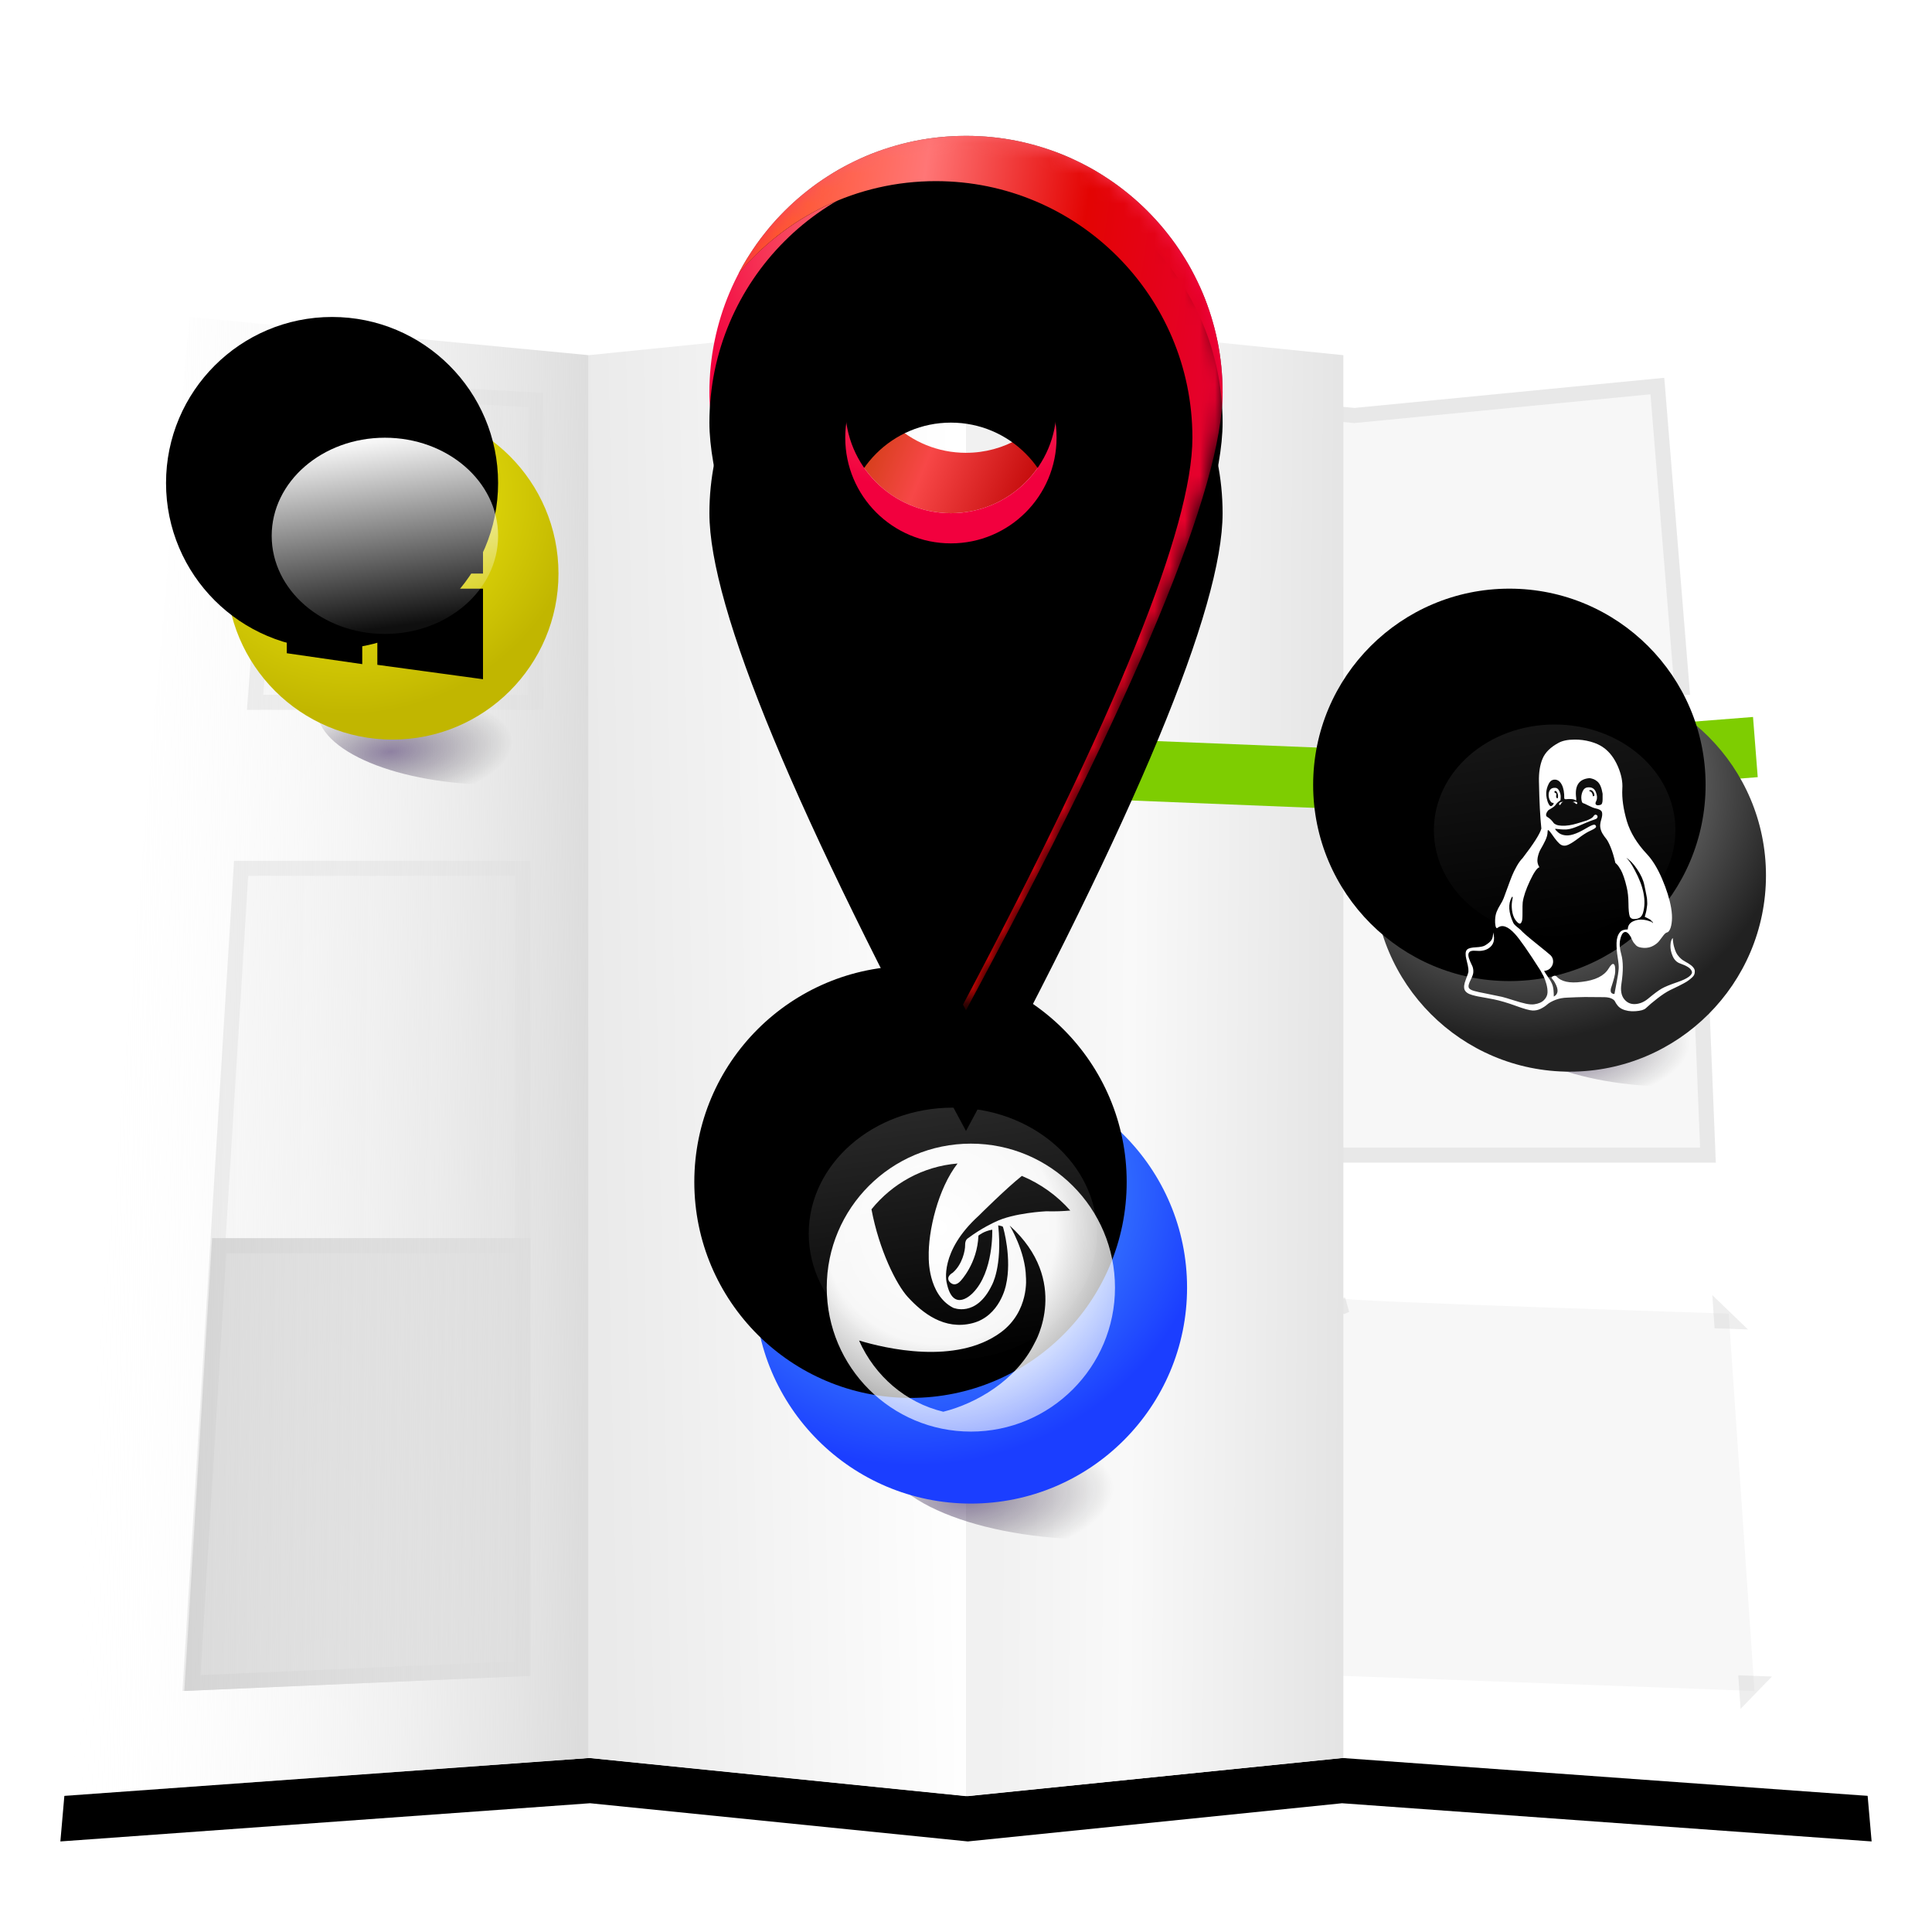 <?xml version="1.0" encoding="UTF-8"?>
<svg width="128px" height="128px" viewBox="0 0 128 128" version="1.1" xmlns="http://www.w3.org/2000/svg" xmlns:xlink="http://www.w3.org/1999/xlink">
    <!-- Generator: Sketch 48.2 (47327) - http://www.bohemiancoding.com/sketch -->
    <title>repair_grub</title>
    <desc>Created with Sketch.</desc>
    <defs>
        <path d="M60.12,98 L35.094,95.469 L0,98 L8.571,0 L35.094,2.531 L60.12,0 L84.911,2.53 L111.429,0 L120,98 L84.912,95.47 L60.12,98 Z" id="path-1"></path>
        <filter x="-8.8%" y="-7.7%" width="117.5%" height="121.4%" filterUnits="objectBoundingBox" id="filter-2">
            <feOffset dx="0" dy="3" in="SourceAlpha" result="shadowOffsetOuter1"></feOffset>
            <feGaussianBlur stdDeviation="3" in="shadowOffsetOuter1" result="shadowBlurOuter1"></feGaussianBlur>
            <feColorMatrix values="0 0 0 0 0   0 0 0 0 0   0 0 0 0 0  0 0 0 0.2 0" type="matrix" in="shadowBlurOuter1"></feColorMatrix>
        </filter>
        <path d="M51.75,56.072 C53.285,56.278 60.034,57.258 64.116,59.03 C68.778,61.491 75.86,61.582 76.921,61.03 C77.441,61.234 102.53,62.03 102.53,62.03 L104.238,87.03 L76.921,86.03 L51.75,87.018 L51.75,87.03 L51.61,87.023 L51.433,87.03 L51.433,87.015 L31.677,86.03 L31.677,32.03 L50.298,32.03 L48,32.03 L48,53 L51.75,53 L51.75,56.072 Z M23.994,1.03 L23.994,22.03 L4.36,22.03 L6.067,0.03 L23.994,1.03 Z M31.677,1.03 L48.75,0.03 L48.75,22.03 L31.677,22.03 L31.677,1.03 Z M23.14,86.03 L0.091,87.03 L3.506,32.03 L23.14,32.03 L23.14,86.03 Z M56.433,0.03 L77.774,2.03 L98.262,0.03 L99.97,21.03 L77.774,22.03 L56.433,21.03 L56.433,0.03 Z M56.433,31.03 L100.823,31.03 L101.677,52.03 C101.677,52.03 77.441,52.03 76.921,52.03 C75.86,51.681 73.85,52.873 65.823,50.03 C58.588,47.238 56.433,49.03 56.433,49.03 L56.433,31.03 Z" id="path-3"></path>
        <polygon id="path-4" points="2.052 57.03 23.14 57.03 23.14 86.03 0.213 87.03"></polygon>
        <polygon id="path-5" points="48.75 1.03 48.75 22.03 31.677 22.03 31.677 0.03"></polygon>
        <linearGradient x1="3.386%" y1="50.582%" x2="100%" y2="54.144%" id="linearGradient-6">
            <stop stop-color="#FFFFFF" stop-opacity="0" offset="0%"></stop>
            <stop stop-color="#DCDCDC" offset="100%"></stop>
        </linearGradient>
        <linearGradient x1="0%" y1="50%" x2="97.301%" y2="57.766%" id="linearGradient-7">
            <stop stop-color="#FFFFFF" offset="0%"></stop>
            <stop stop-color="#EAEAEA" offset="100%"></stop>
        </linearGradient>
        <linearGradient x1="8.677%" y1="51.572%" x2="100%" y2="53.888%" id="linearGradient-8">
            <stop stop-color="#F1F1F1" offset="0%"></stop>
            <stop stop-color="#F9F9F9" offset="38.285%"></stop>
            <stop stop-color="#E4E4E4" offset="100%"></stop>
        </linearGradient>
        <radialGradient cx="20.231%" cy="78.003%" fx="20.231%" fy="78.003%" r="81.366%" gradientTransform="translate(0.202,0.78),scale(0.417,1),rotate(-5.748),scale(1,0.439),translate(-0.202,-0.78)" id="radialGradient-9">
            <stop stop-color="#1F0348" stop-opacity="0.474" offset="0%"></stop>
            <stop stop-color="#000000" stop-opacity="0" offset="100%"></stop>
        </radialGradient>
        <filter x="-12.5%" y="-30.0%" width="125.0%" height="160.0%" filterUnits="objectBoundingBox" id="filter-10">
            <feGaussianBlur stdDeviation="1" in="SourceGraphic"></feGaussianBlur>
        </filter>
        <radialGradient cx="41.54%" cy="30.444%" fx="41.54%" fy="30.444%" r="60.797%" gradientTransform="translate(0.415,0.304),rotate(66.129),scale(1,1.106),translate(-0.415,-0.304)" id="radialGradient-11">
            <stop stop-color="#FBF511" offset="0%"></stop>
            <stop stop-color="#C1B600" offset="100%"></stop>
        </radialGradient>
        <circle id="path-12" cx="11" cy="11" r="11"></circle>
        <filter x="-15.9%" y="-15.9%" width="131.8%" height="131.8%" filterUnits="objectBoundingBox" id="filter-14">
            <feGaussianBlur stdDeviation="1.5" in="SourceAlpha" result="shadowBlurInner1"></feGaussianBlur>
            <feOffset dx="-2" dy="-4" in="shadowBlurInner1" result="shadowOffsetInner1"></feOffset>
            <feComposite in="shadowOffsetInner1" in2="SourceAlpha" operator="arithmetic" k2="-1" k3="1" result="shadowInnerInner1"></feComposite>
            <feColorMatrix values="0 0 0 0 0.569   0 0 0 0 0.45   0 0 0 0 0.138  0 0 0 0.5 0" type="matrix" in="shadowInnerInner1" result="shadowMatrixInner1"></feColorMatrix>
            <feGaussianBlur stdDeviation="1" in="SourceAlpha" result="shadowBlurInner2"></feGaussianBlur>
            <feOffset dx="-2" dy="-2" in="shadowBlurInner2" result="shadowOffsetInner2"></feOffset>
            <feComposite in="shadowOffsetInner2" in2="SourceAlpha" operator="arithmetic" k2="-1" k3="1" result="shadowInnerInner2"></feComposite>
            <feColorMatrix values="0 0 0 0 0.874   0 0 0 0 0.943   0 0 0 0 0.146  0 0 0 0.545 0" type="matrix" in="shadowInnerInner2" result="shadowMatrixInner2"></feColorMatrix>
            <feMerge>
                <feMergeNode in="shadowMatrixInner1"></feMergeNode>
                <feMergeNode in="shadowMatrixInner2"></feMergeNode>
            </feMerge>
        </filter>
        <linearGradient x1="34.322%" y1="0%" x2="49.513%" y2="96.893%" id="linearGradient-15">
            <stop stop-color="#FFFFFF" offset="0%"></stop>
            <stop stop-color="#FFFFFF" stop-opacity="0.059" offset="100%"></stop>
        </linearGradient>
        <radialGradient cx="20.231%" cy="78.003%" fx="20.231%" fy="78.003%" r="81.366%" gradientTransform="translate(0.202,0.78),scale(0.416,1),rotate(-5.742),scale(1,0.439),translate(-0.202,-0.78)" id="radialGradient-16">
            <stop stop-color="#1F0348" stop-opacity="0.474" offset="0%"></stop>
            <stop stop-color="#000000" stop-opacity="0" offset="100%"></stop>
        </radialGradient>
        <filter x="-12.6%" y="-30.2%" width="125.1%" height="160.4%" filterUnits="objectBoundingBox" id="filter-17">
            <feGaussianBlur stdDeviation="1.2" in="SourceGraphic"></feGaussianBlur>
        </filter>
        <radialGradient cx="41.54%" cy="30.444%" fx="41.54%" fy="30.444%" r="59.711%" gradientTransform="translate(0.415,0.304),scale(0.999,1),rotate(66.107),scale(1,1.106),translate(-0.415,-0.304)" id="radialGradient-18">
            <stop stop-color="#5AC2FA" offset="0%"></stop>
            <stop stop-color="#1B3EFF" offset="100%"></stop>
        </radialGradient>
        <ellipse id="path-19" cx="14.323" cy="14.308" rx="14.323" ry="14.308"></ellipse>
        <filter x="-15.7%" y="-15.7%" width="131.4%" height="131.5%" filterUnits="objectBoundingBox" id="filter-21">
            <feGaussianBlur stdDeviation="2" in="SourceAlpha" result="shadowBlurInner1"></feGaussianBlur>
            <feOffset dx="-2" dy="-5" in="shadowBlurInner1" result="shadowOffsetInner1"></feOffset>
            <feComposite in="shadowOffsetInner1" in2="SourceAlpha" operator="arithmetic" k2="-1" k3="1" result="shadowInnerInner1"></feComposite>
            <feColorMatrix values="0 0 0 0 0.052   0 0 0 0 0.248   0 0 0 0 0.467  0 0 0 0.5 0" type="matrix" in="shadowInnerInner1" result="shadowMatrixInner1"></feColorMatrix>
            <feGaussianBlur stdDeviation="1" in="SourceAlpha" result="shadowBlurInner2"></feGaussianBlur>
            <feOffset dx="-2" dy="-2" in="shadowBlurInner2" result="shadowOffsetInner2"></feOffset>
            <feComposite in="shadowOffsetInner2" in2="SourceAlpha" operator="arithmetic" k2="-1" k3="1" result="shadowInnerInner2"></feComposite>
            <feColorMatrix values="0 0 0 0 0.146   0 0 0 0 0.77   0 0 0 0 0.943  0 0 0 0.545 0" type="matrix" in="shadowInnerInner2" result="shadowMatrixInner2"></feColorMatrix>
            <feMerge>
                <feMergeNode in="shadowMatrixInner1"></feMergeNode>
                <feMergeNode in="shadowMatrixInner2"></feMergeNode>
            </feMerge>
        </filter>
        <radialGradient cx="39.158%" cy="29.235%" fx="39.158%" fy="29.235%" r="72.982%" gradientTransform="translate(0.392,0.292),scale(0.999,1),rotate(55.49),translate(-0.392,-0.292)" id="radialGradient-22">
            <stop stop-color="#FFFFFF" offset="0%"></stop>
            <stop stop-color="#FFFFFF" stop-opacity="0.969" offset="55.358%"></stop>
            <stop stop-color="#FFFFFF" stop-opacity="0.589" offset="100%"></stop>
        </radialGradient>
        <filter x="-12.5%" y="-30.0%" width="125.0%" height="160.0%" filterUnits="objectBoundingBox" id="filter-23">
            <feGaussianBlur stdDeviation="1" in="SourceGraphic"></feGaussianBlur>
        </filter>
        <radialGradient cx="41.54%" cy="30.444%" fx="41.54%" fy="30.444%" r="60.797%" gradientTransform="translate(0.415,0.304),rotate(66.129),scale(1,1.106),translate(-0.415,-0.304)" id="radialGradient-24">
            <stop stop-color="#AFAFAF" offset="0.442%"></stop>
            <stop stop-color="#212121" offset="100%"></stop>
        </radialGradient>
        <circle id="path-25" cx="13" cy="13" r="13"></circle>
        <filter x="-13.5%" y="-13.5%" width="126.9%" height="126.9%" filterUnits="objectBoundingBox" id="filter-27">
            <feGaussianBlur stdDeviation="1.5" in="SourceAlpha" result="shadowBlurInner1"></feGaussianBlur>
            <feOffset dx="-2" dy="-4" in="shadowBlurInner1" result="shadowOffsetInner1"></feOffset>
            <feComposite in="shadowOffsetInner1" in2="SourceAlpha" operator="arithmetic" k2="-1" k3="1" result="shadowInnerInner1"></feComposite>
            <feColorMatrix values="0 0 0 0 0.148   0 0 0 0 0.148   0 0 0 0 0.148  0 0 0 0.5 0" type="matrix" in="shadowInnerInner1" result="shadowMatrixInner1"></feColorMatrix>
            <feGaussianBlur stdDeviation="1" in="SourceAlpha" result="shadowBlurInner2"></feGaussianBlur>
            <feOffset dx="-2" dy="-2" in="shadowBlurInner2" result="shadowOffsetInner2"></feOffset>
            <feComposite in="shadowOffsetInner2" in2="SourceAlpha" operator="arithmetic" k2="-1" k3="1" result="shadowInnerInner2"></feComposite>
            <feColorMatrix values="0 0 0 0 0.557   0 0 0 0 0.557   0 0 0 0 0.557  0 0 0 0.545 0" type="matrix" in="shadowInnerInner2" result="shadowMatrixInner2"></feColorMatrix>
            <feMerge>
                <feMergeNode in="shadowMatrixInner1"></feMergeNode>
                <feMergeNode in="shadowMatrixInner2"></feMergeNode>
            </feMerge>
        </filter>
        <linearGradient x1="5.974%" y1="20.804%" x2="97.421%" y2="49.199%" id="linearGradient-28">
            <stop stop-color="#C23A00" offset="0%"></stop>
            <stop stop-color="#F74747" offset="46.968%"></stop>
            <stop stop-color="#C60D0D" offset="100%"></stop>
        </linearGradient>
        <radialGradient cx="45.635%" cy="10.346%" fx="45.635%" fy="10.346%" r="52.03%" gradientTransform="translate(0.456,0.103),scale(1,0.587),rotate(90),translate(-0.456,-0.103)" id="radialGradient-29">
            <stop stop-color="#FFA489" offset="0%"></stop>
            <stop stop-color="#F2003E" offset="100%"></stop>
        </radialGradient>
        <path d="M17,57.932 C5.667,36.903 0,23.259 0,17 C0,7.611 7.611,0 17,0 C26.389,0 34,7.611 34,17 C34,23.259 28.333,36.903 17,57.932 Z M16,25 C19.866,25 23,21.866 23,18 C23,14.134 19.866,11 16,11 C12.134,11 9,14.134 9,18 C9,21.866 12.134,25 16,25 Z" id="path-30"></path>
        <filter x="-38.2%" y="-12.1%" width="176.5%" height="148.3%" filterUnits="objectBoundingBox" id="filter-32">
            <feOffset dx="0" dy="8" in="SourceAlpha" result="shadowOffsetOuter1"></feOffset>
            <feGaussianBlur stdDeviation="3" in="shadowOffsetOuter1" result="shadowBlurOuter1"></feGaussianBlur>
            <feColorMatrix values="0 0 0 0 0   0 0 0 0 0   0 0 0 0 0  0 0 0 0.2 0" type="matrix" in="shadowBlurOuter1"></feColorMatrix>
        </filter>
        <filter x="-22.1%" y="-2.6%" width="144.1%" height="129.3%" filterUnits="objectBoundingBox" id="filter-33">
            <feGaussianBlur stdDeviation="0.5" in="SourceAlpha" result="shadowBlurInner1"></feGaussianBlur>
            <feOffset dx="0" dy="2" in="shadowBlurInner1" result="shadowOffsetInner1"></feOffset>
            <feComposite in="shadowOffsetInner1" in2="SourceAlpha" operator="arithmetic" k2="-1" k3="1" result="shadowInnerInner1"></feComposite>
            <feColorMatrix values="0 0 0 0 1   0 0 0 0 0.706   0 0 0 0 0.706  0 0 0 0.457 0" type="matrix" in="shadowInnerInner1"></feColorMatrix>
        </filter>
        <linearGradient x1="3.716%" y1="11.855%" x2="100%" y2="36.82%" id="linearGradient-34">
            <stop stop-color="#FE5026" offset="0%"></stop>
            <stop stop-color="#FF7676" offset="31.941%"></stop>
            <stop stop-color="#E30403" offset="65.619%"></stop>
            <stop stop-color="#E60033" offset="100%"></stop>
        </linearGradient>
        <path d="M16.801,57.562 C26.934,38.439 32,25.918 32,20 C32,10.611 24.389,3 15,3 C9.743,3 5.044,5.386 1.925,9.134 C4.764,3.705 10.449,0 17,0 C26.389,0 34,7.611 34,17 C34,23.259 28.333,36.903 17,57.932 C16.933,57.808 16.867,57.685 16.801,57.562 Z" id="path-35"></path>
        <filter x="-15.6%" y="-8.6%" width="131.2%" height="117.3%" filterUnits="objectBoundingBox" id="filter-36">
            <feGaussianBlur stdDeviation="1" in="SourceGraphic"></feGaussianBlur>
        </filter>
        <filter x="-18.7%" y="-10.4%" width="137.4%" height="120.7%" filterUnits="objectBoundingBox" id="filter-37">
            <feOffset dx="0" dy="0" in="SourceAlpha" result="shadowOffsetOuter1"></feOffset>
            <feGaussianBlur stdDeviation="1" in="shadowOffsetOuter1" result="shadowBlurOuter1"></feGaussianBlur>
            <feColorMatrix values="0 0 0 0 0.99   0 0 0 0 0.369   0 0 0 0 0.365  0 0 0 1 0" type="matrix" in="shadowBlurOuter1"></feColorMatrix>
        </filter>
    </defs>
    <g id="Page-4" stroke="none" stroke-width="1" fill="none" fill-rule="evenodd">
        <g id="repair_grub">
            <g id="Group-4" transform="translate(4, 9)">
                <g id="Group-5" transform="translate(0, 12)">
                    <g id="Combined-Shape">
                        <use fill="black" fill-opacity="1" filter="url(#filter-2)" xlink:href="#path-1"></use>
                        <use fill="#FFFFFF" fill-rule="evenodd" xlink:href="#path-1"></use>
                    </g>
                    <g id="Group-2" transform="translate(8, 4)">
                        <g id="Mask">
                            <use fill="#F7F7F7" fill-rule="evenodd" xlink:href="#path-3"></use>
                            <path stroke-opacity="0.3" stroke="#C5C4C4" stroke-width="1" d="M77.003,61.542 C77.056,61.52 77.106,61.498 77.151,61.474 L76.738,61.496 C76.776,61.51 76.863,61.526 77.003,61.542 Z M102.062,62.516 C102.108,62.517 102.161,62.519 102.227,62.521 C102.465,62.528 102.465,62.528 102.515,62.53 L102.032,62.064 L102.062,62.516 Z M103.701,86.51 L103.739,87.064 L104.256,86.531 L103.701,86.51 Z M51.613,86.523 L51.25,86.537 L51.25,87.03 L51.433,87.03 L51.591,87.03 L51.75,87.03 L51.775,86.531 L51.613,86.523 Z M51.433,87.03 L51.591,87.03 L51.933,87.03 L51.933,86.539 L51.635,86.524 L51.413,86.531 L51.433,87.03 Z M32.177,85.555 L31.702,85.531 L32.177,86.03 L32.177,85.555 Z M32.177,32.53 L32.177,32.03 L31.677,32.53 L32.177,32.53 Z M47.5,32.53 L50.298,32.53 L50.298,31.53 L47.5,31.53 L47.5,32.53 Z M51.25,53.5 L51.75,53.5 L51.25,53 L51.25,53.5 Z M23.494,1.503 L6.528,0.557 L4.9,21.53 L23.494,21.53 L23.494,1.503 Z M32.177,1.502 L32.177,21.53 L48.25,21.53 L48.25,0.56 L32.177,1.502 Z M22.64,85.552 L22.64,32.53 L3.976,32.53 L0.625,86.507 L22.64,85.552 Z M56.933,0.579 L56.933,20.553 L77.752,21.531 L99.429,20.554 L97.805,0.577 L77.728,2.528 L56.933,0.579 Z M56.933,31.53 L56.933,48.245 C58.764,47.646 61.704,47.905 65.99,49.559 C70.619,51.198 73.13,51.576 75.697,51.477 C76.49,51.446 76.711,51.446 76.997,51.53 C77.841,51.53 77.927,51.53 80.932,51.53 C84.751,51.53 84.751,51.53 89.295,51.53 C92.457,51.53 92.457,51.53 95.374,51.53 C99.611,51.53 100.226,51.53 101.156,51.53 L100.343,31.53 L56.933,31.53 Z"></path>
                        </g>
                        <g id="Rectangle-2">
                            <use fill="#D2D2D2" fill-rule="evenodd" xlink:href="#path-4"></use>
                            <path stroke-opacity="0.148" stroke="#979797" stroke-width="1" d="M2.523,57.53 L0.746,86.507 L22.64,85.552 L22.64,57.53 L2.523,57.53 Z"></path>
                        </g>
                        <g id="Rectangle">
                            <use fill="#D2D2D2" fill-rule="evenodd" xlink:href="#path-5"></use>
                            <path stroke-opacity="0.148" stroke="#979797" stroke-width="1" d="M32.177,1.502 L32.177,21.53 L48.25,21.53 L48.25,0.56 L32.177,1.502 Z"></path>
                        </g>
                    </g>
                    <polygon id="Rectangle-9" fill="url(#linearGradient-6)" style="mix-blend-mode: multiply;" points="35 2.531 35 95.469 0 98 8.548 0"></polygon>
                    <polygon id="Rectangle-9" fill="url(#linearGradient-7)" style="mix-blend-mode: multiply;" transform="translate(47.5, 49) scale(-1, 1) translate(-47.5, -49) " points="60 2.531 60 95.469 35 98 35 0"></polygon>
                    <polygon id="Rectangle-9" fill="url(#linearGradient-8)" style="mix-blend-mode: multiply;" points="85 2.531 85 95.469 60 98 60 0"></polygon>
                    <polyline id="Path-2" stroke="#7ECD01" stroke-width="4" points="112.298 28.495 85.268 30.611 59.073 29.553 59.073 53.152"></polyline>
                </g>
                <g id="windows" transform="translate(11, 18)">
                    <ellipse id="Mask" fill="url(#radialGradient-9)" filter="url(#filter-10)" cx="18" cy="20" rx="12" ry="5"></ellipse>
                    <mask id="mask-13" fill="white">
                        <use xlink:href="#path-12"></use>
                    </mask>
                    <g id="Mask">
                        <use fill="url(#radialGradient-11)" fill-rule="evenodd" xlink:href="#path-12"></use>
                        <use fill="black" fill-opacity="1" filter="url(#filter-14)" xlink:href="#path-12"></use>
                    </g>
                    <path d="M9,12 L9,17 L4,16.278 L4,12 L9,12 Z M9,6 L9,11 L4,11 L4,6.713 L9,6 Z M17,12 L17,18 L10,17.046 L10,12 L17,12 Z M17,5 L17,11 L10,11 L10,5.945 L17,5 Z" id="win" fill="#000000" fill-rule="nonzero" mask="url(#mask-13)"></path>
                    <ellipse id="Oval-5" fill="url(#linearGradient-15)" mask="url(#mask-13)" cx="10.5" cy="8.5" rx="7.5" ry="6.5"></ellipse>
                </g>
                <g id="windows" transform="translate(46, 62)">
                    <ellipse id="Mask" fill="url(#radialGradient-16)" filter="url(#filter-17)" cx="22.677" cy="25.038" rx="14.323" ry="5.962"></ellipse>
                    <mask id="mask-20" fill="white">
                        <use xlink:href="#path-19"></use>
                    </mask>
                    <g id="Mask">
                        <use fill="url(#radialGradient-18)" fill-rule="evenodd" xlink:href="#path-19"></use>
                        <use fill="black" fill-opacity="1" filter="url(#filter-21)" xlink:href="#path-19"></use>
                    </g>
                    <path d="M14.323,23.847 C9.049,23.847 4.774,19.576 4.774,14.308 C4.774,9.04 9.049,4.769 14.323,4.769 C19.596,4.769 23.871,9.04 23.871,14.308 C23.871,19.576 19.596,23.847 14.323,23.847 Z M6.914,17.813 C7.957,20.166 10.009,21.937 12.496,22.531 C14.636,21.998 17.318,20.48 18.556,17.955 C18.556,17.955 20.96,13.872 16.893,10.196 C16.893,10.196 17.939,11.901 17.971,13.617 C17.971,13.617 18.218,15.873 16.295,17.282 C13.328,19.453 8.631,18.332 6.914,17.813 Z M7.737,9.12 C8.246,11.822 9.385,14.1 10.143,14.928 C11.123,15.999 12.566,17.135 14.418,16.666 C16.27,16.196 16.647,14.142 16.647,14.142 C17.056,12.394 16.474,10.319 16.442,10.275 C16.411,10.231 16.133,10.182 16.133,10.182 C16.423,12.935 15.71,14.153 15.71,14.153 C14.671,16.311 13.148,15.643 13.148,15.643 C11.452,14.767 11.532,12.296 11.532,12.296 C11.48,10.578 12.151,7.738 13.441,6.085 C11.145,6.272 9.115,7.414 7.737,9.12 Z M17.701,6.907 C16.648,7.744 14.858,9.53 14.858,9.53 C12.201,11.937 12.717,13.964 12.717,13.964 C13.14,16.091 14.457,14.658 14.457,14.658 C15.842,13.258 15.739,10.47 15.739,10.47 C15.178,10.56 14.823,10.863 14.823,10.863 C14.754,12.721 13.632,13.874 13.632,13.874 C13.197,14.345 12.888,13.896 12.888,13.896 C12.66,13.56 13.117,13.325 13.117,13.325 C13.758,12.777 13.95,11.841 13.942,11.49 C13.933,11.137 14.125,11.042 14.125,11.042 C15.029,10.358 15.934,9.955 15.934,9.955 C17.147,9.351 19.311,9.25 19.311,9.25 C19.898,9.269 20.459,9.241 20.908,9.202 C20.039,8.215 18.943,7.425 17.701,6.907 Z" id="deepin" fill="url(#radialGradient-22)" fill-rule="nonzero" mask="url(#mask-20)"></path>
                    <ellipse id="Oval-5" fill="url(#linearGradient-15)" opacity="0.4" mask="url(#mask-20)" cx="13.129" cy="10.731" rx="9.548" ry="8.346"></ellipse>
                </g>
                <g id="windows" transform="translate(87, 36)">
                    <ellipse id="Mask" fill="url(#radialGradient-9)" filter="url(#filter-23)" cx="20" cy="22" rx="12" ry="5"></ellipse>
                    <mask id="mask-26" fill="white">
                        <use xlink:href="#path-25"></use>
                    </mask>
                    <g id="Mask">
                        <use fill="url(#radialGradient-24)" fill-rule="evenodd" xlink:href="#path-25"></use>
                        <use fill="black" fill-opacity="1" filter="url(#filter-27)" xlink:href="#path-25"></use>
                    </g>
                    <path d="M12.586,8.129 C12.512,8.135 12.46,8.171 12.43,8.234 C12.4,8.298 12.372,8.33 12.345,8.33 C12.311,8.336 12.295,8.32 12.295,8.279 C12.295,8.199 12.358,8.149 12.485,8.129 L12.586,8.129 Z M13.46,8.269 C13.433,8.276 13.394,8.254 13.344,8.204 C13.294,8.154 13.235,8.139 13.168,8.159 C13.329,8.085 13.436,8.092 13.49,8.179 C13.51,8.219 13.5,8.249 13.46,8.269 Z M18.522,16.164 C18.522,16.043 18.338,15.903 17.969,15.742 C17.996,15.642 18.021,15.549 18.045,15.466 C18.068,15.382 18.085,15.295 18.095,15.205 C18.105,15.114 18.115,15.042 18.125,14.989 C18.135,14.935 18.137,14.86 18.13,14.763 C18.123,14.666 18.12,14.6 18.12,14.567 C18.12,14.533 18.108,14.46 18.085,14.346 C18.061,14.232 18.048,14.163 18.045,14.14 C18.041,14.117 18.025,14.033 17.994,13.889 C17.964,13.745 17.946,13.656 17.939,13.623 C17.872,13.301 17.715,12.956 17.467,12.588 C17.219,12.22 16.978,11.969 16.744,11.835 C16.905,11.969 17.096,12.247 17.316,12.669 C17.899,13.753 18.08,14.684 17.859,15.461 C17.785,15.729 17.618,15.869 17.357,15.883 C17.149,15.909 17.02,15.847 16.97,15.697 C16.92,15.546 16.893,15.267 16.89,14.858 C16.886,14.45 16.848,14.091 16.774,13.783 C16.714,13.522 16.649,13.291 16.578,13.09 C16.508,12.889 16.443,12.737 16.382,12.633 C16.322,12.53 16.27,12.448 16.227,12.387 C16.183,12.327 16.14,12.277 16.096,12.237 C16.053,12.196 16.028,12.173 16.021,12.166 C15.927,11.751 15.823,11.406 15.709,11.132 C15.596,10.857 15.497,10.67 15.413,10.569 C15.329,10.469 15.251,10.358 15.177,10.238 C15.103,10.117 15.053,9.983 15.026,9.836 C15,9.696 15.02,9.516 15.087,9.299 C15.154,9.081 15.169,8.915 15.132,8.802 C15.095,8.688 14.946,8.604 14.685,8.551 C14.585,8.53 14.436,8.47 14.238,8.37 C14.041,8.269 13.922,8.216 13.881,8.209 C13.828,8.202 13.791,8.115 13.771,7.948 C13.751,7.78 13.778,7.61 13.851,7.436 C13.925,7.262 14.046,7.171 14.213,7.164 C14.461,7.144 14.631,7.245 14.725,7.466 C14.819,7.687 14.832,7.881 14.765,8.048 C14.692,8.176 14.685,8.264 14.745,8.314 C14.806,8.365 14.906,8.366 15.047,8.32 C15.134,8.293 15.177,8.172 15.177,7.958 L15.177,7.586 C15.144,7.385 15.098,7.218 15.042,7.084 C14.985,6.95 14.914,6.848 14.831,6.778 C14.747,6.707 14.668,6.657 14.595,6.627 C14.521,6.597 14.431,6.572 14.323,6.552 C13.607,6.605 13.309,7.054 13.43,7.898 C13.43,7.998 13.426,8.048 13.419,8.048 C13.359,7.988 13.26,7.953 13.123,7.943 C12.986,7.933 12.875,7.935 12.792,7.948 C12.708,7.961 12.656,7.945 12.636,7.898 C12.643,7.516 12.589,7.215 12.475,6.994 C12.362,6.773 12.211,6.659 12.023,6.652 C11.843,6.646 11.704,6.738 11.607,6.928 C11.509,7.119 11.454,7.318 11.441,7.526 C11.434,7.626 11.446,7.75 11.476,7.898 C11.506,8.045 11.55,8.171 11.607,8.274 C11.663,8.378 11.715,8.423 11.762,8.41 C11.829,8.39 11.883,8.343 11.923,8.269 C11.95,8.209 11.926,8.182 11.853,8.189 C11.806,8.189 11.754,8.14 11.697,8.043 C11.64,7.946 11.608,7.834 11.602,7.707 C11.595,7.56 11.625,7.436 11.692,7.335 C11.759,7.235 11.873,7.188 12.033,7.195 C12.147,7.195 12.238,7.265 12.305,7.406 C12.372,7.546 12.403,7.677 12.4,7.797 C12.397,7.918 12.392,7.991 12.385,8.018 C12.238,8.119 12.134,8.216 12.074,8.309 C12.02,8.39 11.928,8.469 11.797,8.546 C11.667,8.623 11.598,8.664 11.591,8.671 C11.504,8.765 11.453,8.855 11.436,8.942 C11.419,9.029 11.444,9.09 11.511,9.123 C11.605,9.177 11.689,9.242 11.762,9.319 C11.836,9.396 11.889,9.46 11.923,9.51 C11.956,9.56 12.018,9.603 12.109,9.64 C12.199,9.677 12.318,9.699 12.465,9.706 C12.78,9.719 13.121,9.669 13.49,9.555 C13.503,9.548 13.58,9.525 13.721,9.485 C13.861,9.444 13.977,9.409 14.067,9.379 C14.158,9.349 14.256,9.305 14.364,9.249 C14.471,9.192 14.541,9.133 14.575,9.073 C14.635,8.979 14.702,8.952 14.775,8.992 C14.809,9.013 14.831,9.041 14.841,9.078 C14.851,9.115 14.841,9.155 14.811,9.198 C14.78,9.242 14.725,9.274 14.645,9.294 C14.511,9.334 14.322,9.406 14.077,9.51 C13.833,9.614 13.681,9.679 13.62,9.706 C13.326,9.833 13.091,9.91 12.917,9.937 C12.75,9.97 12.485,9.963 12.124,9.916 C12.057,9.903 12.027,9.91 12.033,9.937 C12.04,9.963 12.097,10.027 12.204,10.127 C12.372,10.281 12.596,10.355 12.877,10.348 C12.991,10.342 13.111,10.318 13.239,10.278 C13.366,10.238 13.486,10.191 13.6,10.137 C13.714,10.084 13.826,10.025 13.937,9.962 C14.047,9.898 14.148,9.841 14.238,9.791 C14.328,9.741 14.41,9.701 14.484,9.67 C14.558,9.64 14.616,9.632 14.66,9.645 C14.703,9.659 14.732,9.696 14.745,9.756 C14.745,9.769 14.742,9.784 14.735,9.801 C14.729,9.818 14.715,9.834 14.695,9.851 C14.675,9.868 14.655,9.883 14.635,9.896 C14.615,9.91 14.586,9.927 14.549,9.947 C14.513,9.967 14.482,9.982 14.459,9.992 C14.436,10.002 14.402,10.019 14.359,10.042 C14.315,10.065 14.283,10.081 14.263,10.087 C14.076,10.181 13.85,10.328 13.585,10.529 C13.321,10.73 13.098,10.874 12.917,10.961 C12.736,11.048 12.572,11.051 12.425,10.971 C12.284,10.897 12.074,10.653 11.792,10.238 C11.645,10.03 11.561,9.957 11.541,10.017 C11.535,10.037 11.531,10.071 11.531,10.117 C11.531,10.285 11.481,10.474 11.381,10.685 C11.28,10.896 11.181,11.082 11.084,11.242 C10.987,11.403 10.917,11.597 10.873,11.825 C10.83,12.053 10.868,12.263 10.989,12.458 C10.835,12.498 10.626,12.799 10.361,13.362 C10.097,13.924 9.938,14.396 9.884,14.778 C9.871,14.898 9.866,15.129 9.869,15.471 C9.872,15.812 9.854,16.01 9.814,16.063 C9.76,16.224 9.663,16.234 9.522,16.093 C9.308,15.886 9.188,15.571 9.161,15.149 C9.147,14.962 9.161,14.774 9.201,14.587 C9.228,14.46 9.224,14.399 9.191,14.406 L9.151,14.456 C8.91,14.892 8.943,15.447 9.251,16.124 C9.285,16.204 9.368,16.298 9.502,16.405 C9.636,16.512 9.717,16.579 9.743,16.606 C9.877,16.76 10.225,17.063 10.788,17.515 C11.35,17.967 11.662,18.223 11.722,18.283 C11.829,18.384 11.888,18.511 11.898,18.665 C11.908,18.819 11.861,18.963 11.757,19.097 C11.653,19.231 11.501,19.308 11.3,19.328 C11.354,19.428 11.451,19.577 11.591,19.775 C11.732,19.972 11.826,20.153 11.873,20.317 C11.92,20.481 11.943,20.717 11.943,21.025 C12.251,20.864 12.274,20.556 12.013,20.101 C11.987,20.047 11.951,19.994 11.908,19.94 C11.864,19.887 11.833,19.847 11.812,19.82 C11.792,19.793 11.786,19.773 11.792,19.76 C11.812,19.726 11.856,19.694 11.923,19.664 C11.99,19.634 12.057,19.642 12.124,19.689 C12.432,20.037 12.988,20.158 13.791,20.051 C14.682,19.95 15.274,19.659 15.569,19.177 C15.723,18.923 15.837,18.822 15.91,18.876 C15.991,18.916 16.024,19.09 16.011,19.398 C16.004,19.565 15.927,19.873 15.78,20.322 C15.72,20.476 15.699,20.602 15.72,20.699 C15.74,20.796 15.82,20.848 15.961,20.854 C15.981,20.727 16.029,20.469 16.106,20.081 C16.183,19.693 16.228,19.391 16.242,19.177 C16.255,19.036 16.233,18.79 16.177,18.439 C16.12,18.087 16.094,17.762 16.101,17.464 C16.108,17.167 16.185,16.93 16.332,16.756 C16.433,16.636 16.603,16.576 16.844,16.576 C16.851,16.328 16.967,16.15 17.191,16.043 C17.415,15.936 17.658,15.901 17.919,15.938 C18.18,15.975 18.381,16.05 18.522,16.164 Z M12.214,7.858 C12.234,7.744 12.226,7.643 12.189,7.556 C12.152,7.469 12.114,7.419 12.074,7.406 C12.013,7.392 11.983,7.416 11.983,7.476 C11.997,7.509 12.013,7.529 12.033,7.536 C12.1,7.536 12.124,7.586 12.104,7.687 C12.084,7.821 12.11,7.888 12.184,7.888 C12.204,7.888 12.214,7.878 12.214,7.858 Z M14.635,7.697 C14.635,7.623 14.618,7.558 14.585,7.501 C14.551,7.444 14.514,7.402 14.474,7.375 C14.434,7.349 14.404,7.339 14.384,7.345 C14.29,7.352 14.266,7.375 14.313,7.416 C14.327,7.422 14.34,7.429 14.354,7.436 C14.447,7.462 14.508,7.566 14.534,7.747 C14.534,7.767 14.561,7.76 14.615,7.727 L14.635,7.697 Z M20.852,18.825 C20.986,18.906 21.09,18.988 21.163,19.072 C21.237,19.155 21.277,19.236 21.284,19.313 C21.291,19.39 21.282,19.465 21.259,19.539 C21.235,19.612 21.183,19.686 21.103,19.76 C21.023,19.833 20.944,19.898 20.867,19.955 C20.79,20.012 20.69,20.074 20.566,20.141 C20.442,20.208 20.336,20.263 20.249,20.307 C20.162,20.35 20.055,20.402 19.928,20.463 C19.801,20.523 19.71,20.566 19.657,20.593 C19.402,20.72 19.116,20.908 18.798,21.156 C18.48,21.403 18.227,21.618 18.04,21.798 C17.926,21.906 17.698,21.971 17.357,21.994 C17.015,22.018 16.717,21.969 16.463,21.849 C16.342,21.788 16.243,21.71 16.166,21.613 C16.089,21.516 16.034,21.43 16.001,21.356 C15.967,21.283 15.894,21.218 15.78,21.161 C15.666,21.104 15.509,21.072 15.308,21.065 C15.013,21.059 14.578,21.055 14.002,21.055 C13.875,21.055 13.684,21.06 13.43,21.07 C13.175,21.08 12.981,21.089 12.847,21.095 C12.552,21.102 12.286,21.152 12.048,21.246 C11.811,21.34 11.632,21.44 11.511,21.547 C11.391,21.654 11.245,21.75 11.074,21.834 C10.903,21.917 10.724,21.956 10.537,21.949 C10.343,21.942 9.971,21.839 9.422,21.638 C8.873,21.437 8.384,21.293 7.956,21.206 C7.828,21.179 7.658,21.147 7.443,21.11 C7.229,21.074 7.062,21.043 6.941,21.02 C6.821,20.997 6.688,20.965 6.544,20.925 C6.4,20.884 6.288,20.836 6.208,20.779 C6.128,20.722 6.071,20.657 6.037,20.583 C5.97,20.429 5.994,20.206 6.108,19.915 C6.221,19.624 6.282,19.441 6.288,19.368 C6.295,19.261 6.282,19.127 6.248,18.966 C6.215,18.805 6.181,18.663 6.148,18.539 C6.114,18.415 6.099,18.293 6.102,18.173 C6.106,18.052 6.141,17.962 6.208,17.901 C6.302,17.821 6.493,17.774 6.78,17.761 C7.068,17.747 7.269,17.707 7.383,17.64 C7.584,17.52 7.725,17.403 7.805,17.289 C7.885,17.175 7.925,17.004 7.925,16.776 C8.066,17.265 7.959,17.62 7.604,17.841 C7.39,17.975 7.112,18.025 6.77,17.992 C6.543,17.972 6.399,18.005 6.339,18.092 C6.251,18.193 6.268,18.383 6.389,18.665 C6.402,18.705 6.429,18.765 6.469,18.846 C6.509,18.926 6.538,18.986 6.554,19.026 C6.571,19.066 6.586,19.123 6.6,19.197 C6.613,19.271 6.616,19.344 6.61,19.418 C6.61,19.518 6.553,19.683 6.439,19.91 C6.325,20.138 6.278,20.299 6.298,20.392 C6.318,20.506 6.442,20.593 6.67,20.653 C6.804,20.694 7.087,20.756 7.519,20.839 C7.951,20.923 8.284,20.992 8.518,21.045 C8.679,21.085 8.926,21.159 9.261,21.266 C9.596,21.373 9.872,21.45 10.09,21.497 C10.308,21.544 10.493,21.557 10.647,21.537 C10.935,21.497 11.151,21.403 11.295,21.256 C11.439,21.109 11.516,20.948 11.526,20.774 C11.536,20.6 11.511,20.404 11.451,20.186 C11.391,19.969 11.327,19.795 11.26,19.664 C11.193,19.534 11.126,19.411 11.059,19.297 C10.249,18.025 9.683,17.215 9.362,16.867 C8.906,16.371 8.528,16.237 8.227,16.465 C8.153,16.525 8.103,16.475 8.076,16.314 C8.056,16.207 8.049,16.08 8.056,15.933 C8.063,15.739 8.096,15.565 8.156,15.411 C8.217,15.257 8.297,15.099 8.398,14.938 C8.498,14.778 8.572,14.637 8.618,14.517 C8.672,14.376 8.761,14.135 8.885,13.793 C9.009,13.452 9.107,13.191 9.181,13.01 C9.255,12.829 9.355,12.625 9.482,12.397 C9.609,12.17 9.74,11.989 9.874,11.855 C10.611,10.897 11.026,10.245 11.119,9.896 C11.039,9.146 10.985,8.109 10.959,6.783 C10.945,6.18 11.026,5.673 11.2,5.261 C11.374,4.849 11.729,4.499 12.264,4.212 C12.526,4.071 12.874,4.001 13.309,4.001 C13.664,3.994 14.019,4.039 14.374,4.136 C14.729,4.233 15.026,4.372 15.268,4.553 C15.649,4.834 15.956,5.241 16.187,5.773 C16.418,6.306 16.516,6.8 16.483,7.255 C16.449,7.891 16.55,8.607 16.784,9.404 C17.012,10.161 17.457,10.891 18.12,11.594 C18.488,11.989 18.821,12.535 19.119,13.231 C19.417,13.927 19.617,14.567 19.717,15.149 C19.771,15.477 19.787,15.76 19.767,15.998 C19.747,16.236 19.707,16.422 19.647,16.556 C19.586,16.689 19.519,16.763 19.446,16.776 C19.379,16.79 19.3,16.853 19.21,16.967 C19.119,17.081 19.029,17.2 18.939,17.324 C18.848,17.448 18.713,17.56 18.532,17.66 C18.351,17.761 18.147,17.808 17.919,17.801 C17.799,17.794 17.693,17.778 17.603,17.751 C17.512,17.724 17.437,17.679 17.377,17.615 C17.316,17.552 17.271,17.5 17.241,17.459 C17.211,17.419 17.173,17.351 17.126,17.254 C17.079,17.156 17.049,17.091 17.035,17.058 C16.888,16.81 16.751,16.71 16.623,16.756 C16.496,16.803 16.402,16.967 16.342,17.249 C16.282,17.53 16.305,17.855 16.413,18.223 C16.546,18.692 16.55,19.344 16.423,20.181 C16.356,20.617 16.416,20.953 16.603,21.191 C16.791,21.428 17.035,21.539 17.337,21.522 C17.638,21.505 17.922,21.387 18.19,21.166 C18.585,20.838 18.885,20.615 19.089,20.498 C19.293,20.381 19.64,20.238 20.129,20.071 C20.484,19.95 20.741,19.828 20.902,19.704 C21.063,19.58 21.125,19.465 21.088,19.358 C21.051,19.251 20.967,19.155 20.837,19.072 C20.706,18.988 20.534,18.909 20.32,18.835 C20.099,18.762 19.933,18.601 19.822,18.353 C19.712,18.106 19.662,17.863 19.672,17.625 C19.682,17.387 19.734,17.228 19.827,17.148 C19.834,17.356 19.861,17.545 19.908,17.716 C19.955,17.886 20.003,18.022 20.053,18.122 C20.104,18.223 20.172,18.318 20.259,18.409 C20.346,18.499 20.417,18.563 20.47,18.599 C20.524,18.636 20.596,18.68 20.686,18.73 C20.777,18.78 20.832,18.812 20.852,18.825 Z" id="linux" fill="#FFFFFF" fill-rule="nonzero" mask="url(#mask-26)"></path>
                    <ellipse id="Oval-5" fill="url(#linearGradient-15)" opacity="0.3" mask="url(#mask-26)" cx="12" cy="10" rx="8" ry="7"></ellipse>
                </g>
                <g id="Group-6" transform="translate(43, 0)">
                    <path d="M10.01,14.376 C10.205,18.067 13.26,21 17,21 C19.539,21 21.763,19.648 22.99,17.624 C22.997,17.749 23,17.874 23,18 C23,21.866 19.866,25 16,25 C12.134,25 9,21.866 9,18 C9,16.673 9.369,15.433 10.01,14.376 Z" id="Combined-Shape" fill="url(#linearGradient-28)"></path>
                    <mask id="mask-31" fill="white">
                        <use xlink:href="#path-30"></use>
                    </mask>
                    <g id="Mask">
                        <use fill="black" fill-opacity="1" filter="url(#filter-32)" xlink:href="#path-30"></use>
                        <use fill="url(#radialGradient-29)" fill-rule="evenodd" xlink:href="#path-30"></use>
                        <use fill="black" fill-opacity="1" filter="url(#filter-33)" xlink:href="#path-30"></use>
                    </g>
                    <g id="Combined-Shape" filter="url(#filter-36)" mask="url(#mask-31)">
                        <use fill="black" fill-opacity="1" filter="url(#filter-37)" xlink:href="#path-35"></use>
                        <use fill="url(#linearGradient-34)" fill-rule="evenodd" xlink:href="#path-35"></use>
                    </g>
                </g>
            </g>
        </g>
    </g>
</svg>